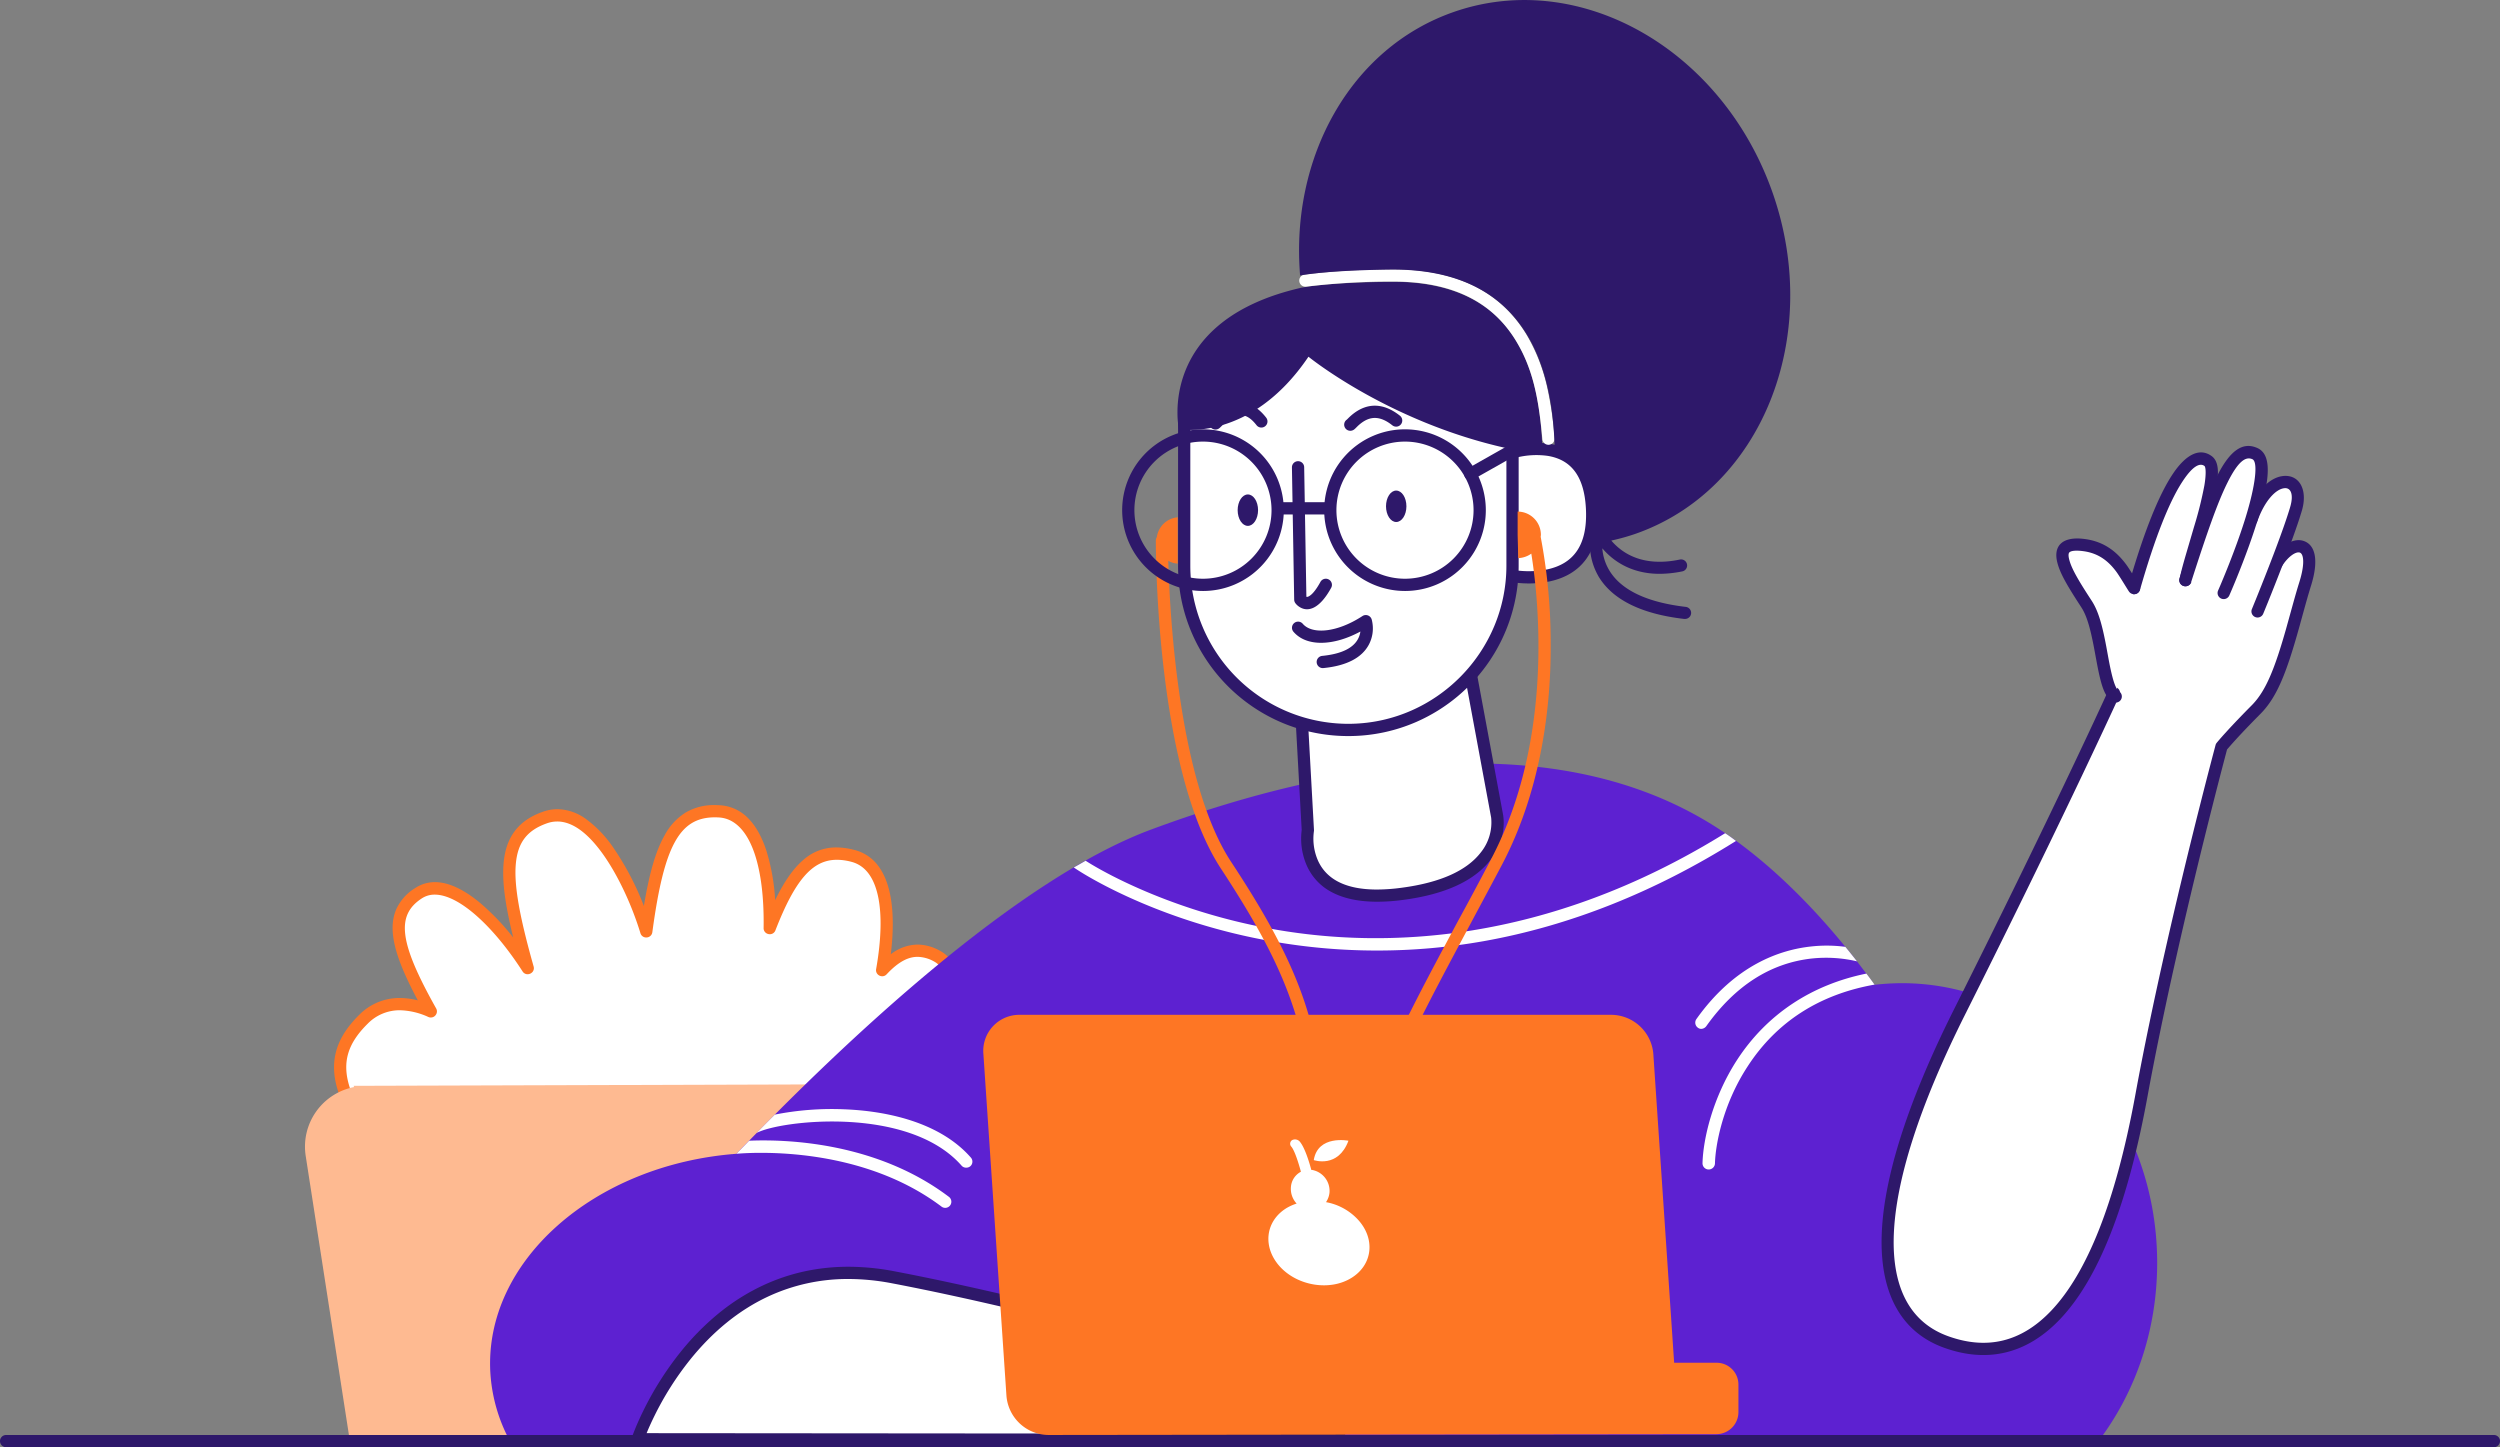 <svg xmlns="http://www.w3.org/2000/svg" viewBox="0 0 1225.1 709.2"><rect x="0" y="0" width="1225.1" height="709.2" fill="#808080" stroke="none"/><g data-name="support/solid"><g data-name="support_solid"><path d="M459.1 468.5c-9.6-5.1-17.8-2.7-26.8 6.9 4.1-23.2 4-51.3-14.4-56-18.9-4.9-29.6 6.9-40.7 35.4.4-24.4-4.4-55.9-24.6-57.2-22.7-1.4-30.3 17.3-35.9 58.8-7.1-23.2-26.6-63.9-49.6-55.8-22.5 7.9-21 29.6-8.5 73.8-12.3-19.1-37-47.5-53.5-36.7-15.7 10.2-11.4 26.9 6 57.9-11.5-5-23.4-5.5-33 3.9-21.5 21.2-11.1 41.3 18.6 78.6 29.8 37.3 243.7-28.7 253.8-45.5 10.2-16.9 26.1-54.7 8.6-64.1z" fill="#fff"/><path d="M237.895 592.415h-.008c-22.29 0-36.937-4.188-43.534-12.445a316.178 316.178 0 01-19.342-26.368c-4.657-7.327-7.666-13.449-9.469-19.265l-.22-.728c-2.027-6.887-2.161-13.113-.427-19.035 1.744-5.939 5.376-11.571 11.1-17.217a27.631 27.631 0 0119.9-8.299 35.847 35.847 0 018.6 1.105l.252.064-.436-.821c-6.843-12.951-10.4-22.126-11.529-29.749l-.057-.4c-.737-5.337-.233-9.871 1.54-13.86a23.634 23.634 0 019.2-10.21 17.4 17.4 0 019.681-2.907c6.558.003 14.03 3.448 22.199 10.248a118.511 118.511 0 0115.891 16.538l.258.321-.2-.826c-3.734-15.333-5.148-25.979-4.588-34.508l.065-.868c.549-6.567 2.359-11.8 5.533-15.982 3.19-4.207 7.7-7.293 13.8-9.433a21.339 21.339 0 017.097-1.242 24.407 24.407 0 0113.961 4.832 56.611 56.611 0 0113.14 13.661 137.993 137.993 0 0115.2 28.887l.022.058.18-1.067c2.628-15.444 5.628-25.654 9.725-33.1l.193-.346a29.424 29.424 0 0110.3-11.227 26.966 26.966 0 0114.381-3.698c.808 0 1.646.026 2.49.078a20.913 20.913 0 0113.739 6.27c3.693 3.673 6.7 8.962 8.941 15.718a100.486 100.486 0 014.374 24.315l.013.175.359-.734c4.309-8.714 8.707-14.917 13.443-18.962a24.053 24.053 0 0116.191-6.113 34.7 34.7 0 018.194 1.067l.6.15a20.818 20.818 0 0111.824 7.963c2.9 3.9 4.927 9.116 6.028 15.5 1.3 7.565 1.33 16.7.074 27.158l-.061.5.42-.3a21.814 21.814 0 0112.72-4.43 22.681 22.681 0 0110.505 2.786l.367.193a16.444 16.444 0 015.735 5.033 19.623 19.623 0 013.049 7.268c1.147 5.382.743 12.205-1.2 20.281-2.662 11.071-8.423 24.753-15.034 35.707-1.419 2.361-5.877 5.417-13.249 9.082a281.289 281.289 0 01-27.83 11.557 760.836 760.836 0 01-80.314 23.767c-18.883 4.5-36.339 7.959-51.882 10.278a290.3 290.3 0 01-41.904 3.58zm-41.942-97.352a21.882 21.882 0 00-15.746 6.573c-9.8 9.66-12.526 18.716-9.128 30.281 2.982 10.149 10.258 21.86 25.951 41.769l2.014 2.542c2.7 3.384 7.4 5.961 13.97 7.662 6.386 1.653 14.588 2.492 24.379 2.492 23.284 0 55.407-4.724 92.9-13.662a762.584 762.584 0 0079.457-23.5c10.452-3.8 19.605-7.539 26.47-10.825 6.7-3.208 10.751-5.749 11.713-7.348 6.317-10.468 11.812-23.5 14.339-34.014 1.615-6.718 2.055-12.332 1.306-16.685-.759-4.416-2.739-7.512-5.884-9.2a17.058 17.058 0 00-8.049-2.255c-4.685 0-9.291 2.5-14.5 7.866l-.66.692a2.9 2.9 0 01-2.157.959 3.114 3.114 0 01-2.359-1.1 2.924 2.924 0 01-.627-2.43c2.539-14.368 2.86-26.7.929-35.675-2.048-9.511-6.464-15.2-13.128-16.9a27.75 27.75 0 00-7-.974c-6.181 0-11.291 2.585-16.081 8.134-4.692 5.436-9.162 13.833-14.067 26.424a2.884 2.884 0 01-2.758 1.915 3.12 3.12 0 01-2.218-.909 2.912 2.912 0 01-.82-2.144c.258-15.653-1.504-28.907-5.104-38.331-3.776-9.892-9.543-15.366-16.679-15.825a35.028 35.028 0 00-2.141-.067c-9.03 0-15.123 3.842-19.757 12.458-4.554 8.47-7.9 21.983-10.845 43.816a2.953 2.953 0 01-2.988 2.6 2.907 2.907 0 01-2.854-2.123c-4.372-14.285-11.253-28.778-18.408-38.768-7.575-10.58-15.1-15.944-22.355-15.944a14.947 14.947 0 00-4.973.861c-9.79 3.438-14.371 9.383-15.318 19.879-.933 10.347 1.672 25.383 8.711 50.275a2.9 2.9 0 01-.445 2.595 3.193 3.193 0 01-2.5 1.238 2.869 2.869 0 01-2.465-1.387c-7.081-11-14.792-20.339-22.3-27.022-7.795-6.938-14.96-10.6-20.722-10.6a11.334 11.334 0 00-6.32 1.818c-6.671 4.334-9.168 9.9-8.1 18.064 1.064 8.112 5.715 19.169 15.079 35.853a2.915 2.915 0 01-.013 2.965 2.962 2.962 0 01-3.8 1.255 35.42 35.42 0 00-13.949-3.298z" fill="#fe7624"/><path d="M460.8 531.8l.2-.6-287.7.9.2.6a29.748 29.748 0 00-23.7 33.7l21.5 138.8 291.6-.9 21.5-138.8a29.654 29.654 0 00-23.6-33.7z" fill="#feba91"/><path d="M932 481.8a119.019 119.019 0 00-13.4.8c-23.9-33-51.3-61-80.1-78.8-75-46.2-178-33-274.1 2.6-66.1 24.4-149.8 103.2-203.5 159-70 5.3-123.8 52.9-120.6 107.4a80.582 80.582 0 009.6 33.4l234.9 1.6c.4-.6.8-1.3 1.2-1.9l348.4-1.2c.4.5.8 1 1.2 1.6l192.9-.3c17.9-23.7 28.6-54 28.6-87.1 0-75.8-56-137.1-125.1-137.1z" fill="#5d21d1"/><g fill="#fff"><path d="M845.4 408.3c-88.7 55-168.3 56.2-219.9 47.3-47.8-8.2-82.3-26.6-93.5-33.8-1.9 1.1-3.8 2.2-5.8 3.3 9.2 6.3 45.2 27.1 97.2 36.2a294.635 294.635 0 0051.3 4.5 298.4 298.4 0 0052.4-4.6c42.1-7.5 83.6-24 123.6-49.1-1.8-1.4-3.5-2.6-5.3-3.8z"/><path data-name="Path" d="M836.2 502.795c14.1-19.8 31.5-30.9 51.8-33.1a66.5 66.5 0 0122 1.4c-1.9-2.4-3.8-4.8-5.7-7.1a69.423 69.423 0 00-16.6-.2c-15.3 1.6-37.5 9-56.4 35.6a3.041 3.041 0 00.7 4.2 2.716 2.716 0 001.7.6 3.23 3.23 0 002.5-1.4zm1.1 70.305a3.08 3.08 0 003.1-2.9c.2-8.8 3.7-28.8 16-47.6 14.2-21.9 35.2-35.3 62.2-40.1-1.3-1.8-2.6-3.6-4-5.4-27 5.5-48.8 20-63.3 42.2-12.1 18.6-16.7 39-17 50.7a3.031 3.031 0 003 3.1zm-423.7-29.5a143.643 143.643 0 00-33.9 2.6c-3 3-6 6-8.9 9 11.1-6.1 74.3-13.7 100.4 16a2.9 2.9 0 002.3 1 3.057 3.057 0 002-.7 3 3 0 00.3-4.2c-16.9-19.3-46.2-23.1-62.2-23.7zm-54.7 22h.2a.139.139 0 00-.2 0z"/><path data-name="Path" d="M465 586.5c-35.3-26.7-79.3-28.3-97.9-27.5-2.1 2.2-4.2 4.3-6.2 6.4 10.7-.9 61.8-3.3 100.5 25.9a3 3 0 003.6-4.8z"/></g><path d="M312.5 705.3s32.8-97 125.1-79.4 218.6 55.4 218.6 55.4v24.3z" fill="#fff"/><path d="M656.198 708.6l-343.7-.3a3 3 0 01-2.84-3.961c.023-.069.055-.16.095-.271l.388-1.062c.145-.386.283-.748.422-1.1l.489-1.23a141.437 141.437 0 014.246-9.442 155.71 155.71 0 0118.11-28.579 127.26 127.26 0 0118.628-18.944 104.686 104.686 0 0121.872-13.819 96.733 96.733 0 0120.069-6.808 101.446 101.446 0 0121.779-2.324 120.073 120.073 0 0122.406 2.193c17.189 3.278 36.8 7.5 58.276 12.541l3.644.859a2413.64 2413.64 0 0140.3 9.931c26.091 6.658 53.663 14.092 81.95 22.1a3162.459 3162.459 0 0125.347 7.282l5.392 1.582 3.992 1.183a2.98 2.98 0 012.135 2.869v24.3a3 3 0 01-3 3zm-240.442-81.84a92.239 92.239 0 00-39.31 8.571c-14.231 6.641-27.136 17.1-38.355 31.081a149.626 149.626 0 00-17.409 27.475c-1.3 2.644-2.5 5.254-3.542 7.757l-.274.661 336.335.293v-19.06l-9.278-2.722a3276.845 3276.845 0 00-23.226-6.664l-4.2-1.187c-26.729-7.529-52.836-14.55-77.6-20.869a2338.1 2338.1 0 00-40.2-9.9c-22.839-5.408-43.584-9.9-61.661-13.344a114.049 114.049 0 00-21.28-2.092z" fill="#2e186a"/><path data-name="Path" d="M1041.3 347s-7.4-3.7-8.3-12.2 4.8-45.5 14-50.7c9.3-5.2 51.6-28.1 59.4-27.6s11 68.4-65.1 90.5z" fill="#fff"/><path data-name="Path" d="M1045.8 288.2c15.8-55.3 28.7-67.7 36.2-62.3 6.8 4.9-7 40.1-11 58.4" fill="#fff"/><path d="M1064.505 232.64l.485-.725c6.395-9.395 13.036-12.573 18.764-8.449 3.377 2.433 3.741 7.462 2.39 15.456l-.2 1.127c-.9 4.945-2.39 10.72-4.819 19.117l-3.971 13.55c-1.858 6.4-2.478 8.8-3.226 12.224a3 3 0 01-5.862-1.281l.284-1.276c.645-2.843 1.3-5.336 2.818-10.569l4-13.652a186.722 186.722 0 005.057-20.24l.123-.76c.812-5.219.557-8.352-.1-8.828-2.3-1.657-5.805.112-10.728 7.6l-.445.688c-6.319 9.923-13.222 27.314-20.39 52.4a3 3 0 01-5.77-1.646l.516-1.795c7.307-25.245 14.391-42.773 21.074-52.941z" fill="#2e186a"/><path d="M1115.5 276.2c7.9-12.9 21-12.2 14.2 9.7-6.7 21.4-11.6 49.2-24.1 61.8s-17 18.2-17 18.2-25 93.3-39.2 170.9c-20.5 112.2-59.3 133.8-95.5 120.9-36.2-12.8-42.9-63.6 6.5-162.1 49.4-98.6 75.5-156 75.5-156" fill="#fff"/><path d="M1112.942 274.634c4.485-7.323 11.008-11.431 16.239-9.439 5.761 2.195 6.884 10.02 3.519 21.153l-.726 2.359c-.866 2.852-1.757 5.978-2.936 10.246l-2.173 7.893c-6.357 22.93-11.063 34.677-18.879 42.7l-1.965 1.99c-4.086 4.151-7.494 7.737-10.278 10.779l-1.1 1.214a157.823 157.823 0 00-2.86 3.242l-.45.528-1.58 6-1.418 5.445a2879.334 2879.334 0 00-4.442 17.372c-5.709 22.614-11.418 46.275-16.746 69.82l-1.151 5.113a2051.908 2051.908 0 00-6.953 32.175l-.866 4.2q-2.781 13.57-5.116 26.093l-.705 3.821c-9.78 53.527-24.185 89.309-42.63 108.881-16.5 17.508-35.978 21.736-56.821 14.308-20.034-7.081-30.829-24.76-30.855-51.732-.026-28.082 11.49-66.023 34.953-113.1l4.611-9.218c18.685-37.405 35.183-71.192 49.436-101.025l5.544-11.643q5.135-10.823 9.316-19.772l4.382-9.421 2.878-6.257a3 3 0 015.53 2.321l-.376.837-3.118 6.766-4.281 9.194q-4.869 10.409-11 23.313l-4.2 8.8c-15.088 31.553-32.658 67.472-52.642 107.36-45.377 90.471-45.326 144.788-8.176 157.924 18.655 6.648 35.618 2.966 50.447-12.769 17.326-18.384 31.223-52.658 40.806-104.275l.289-1.569c1.976-10.8 4.223-22.244 6.715-34.253 2.5-12.028 5.216-24.528 8.127-37.394 5.043-22.287 10.426-44.671 15.827-66.178l2.2-8.7q1.532-6.024 2.929-11.423l1.864-7.16 1.592-6.028a3 3 0 01.559-1.1l.412-.5.545-.643a167.09 167.09 0 012.968-3.365l1.515-1.663c3.154-3.433 7.054-7.511 11.769-12.264l.456-.469c6.406-6.731 10.752-17.234 16.357-37.018l3.6-12.992c1-3.571 1.795-6.329 2.6-8.933l.361-1.164c2.7-8.7 2.057-13.5.21-14.207s-5.826 1.8-8.986 6.963a3 3 0 01-5.117-3.134z" fill="#2e186a"/><path data-name="Path" d="M1036.8 341.3c-7.2-4.9-6.3-33.1-14.4-45.4-10-15.3-19.8-31.2-1.3-28.8 15.9 2 20.9 16 24.6 21" fill="#fff"/><path data-name="Path_2_" d="M1008.151 275.585c-2.079-8.374 2.803-12.827 13.324-11.462 8.831 1.111 15.226 5.48 20.406 12.457l.242.332c1.891 2.647 5.49 8.678 5.964 9.369l.027.038a3 3 0 11-4.825 3.561l-.1-.145c-.854-1.263-4.595-7.525-6.124-9.585-4.276-5.759-9.3-9.193-16.348-10.079-3.677-.477-5.815-.138-6.6.578-.464.423-.62 1.406-.2 3.233l.061.254c1.04 4.19 4.046 9.551 10.6 19.6l.336.515c3.063 4.652 4.948 10.806 6.873 20.648l.389 2.031 1.165 6.35c1.829 9.681 3.257 14.141 5.055 15.479l.092.065a3 3 0 01-3.376 4.96c-3.752-2.553-5.365-7.274-7.556-18.8l-1.352-7.293-.195-1.02c-1.784-9.257-3.485-14.988-5.958-18.874l-1.858-2.867c-6.04-9.369-8.858-14.577-10.042-19.345z" fill="#2e186a"/><path data-name="Path" d="M1106.3 299.6s14.1-34.2 18.8-50.1c5.2-17.3-13-19.8-21.8 5.1" fill="#fff"/><path data-name="Path_2_" d="M1119.255 233.231c7.8-.507 11.6 7.089 8.818 16.791l-.1.328c-1.433 4.857-3.789 11.613-6.862 19.819l-.55 1.463q-.637 1.691-1.307 3.443c-1.949 5.1-4.019 10.378-6.1 15.6l-1.708 4.254-1.775 4.356-.6 1.458a3 3 0 01-5.61-2.122l2.417-5.944.81-2.012c2.077-5.17 4.154-10.432 6.123-15.549l1.277-3.336.858-2.265c3.2-8.5 5.666-15.5 7.155-20.459l.125-.42c1.915-6.373.336-9.607-2.582-9.418-4.32.281-9.885 6.106-13.516 16.381a3 3 0 11-5.657-2c4.346-12.292 11.611-19.902 18.784-20.368z" fill="#2e186a"/><path data-name="Path" d="M1089.7 290.598s27.7-62.7 15.3-68.3c-11.3-5.1-19.9 17.8-34.1 62" fill="#fff"/><path data-name="Path_2_" d="M1086.782 232.632c6.017-11.632 12.129-16.372 19.453-13.066 7.532 3.4 6.1 16.387-.633 37.593a300.453 300.453 0 01-3.834 11.236c-1.812 5-3.738 9.975-5.677 14.742l-.727 1.778a336.97 336.97 0 01-1.9 4.529l-1.023 2.369a3 3 0 01-5.488-2.425l.781-1.8.65-1.528a416.027 416.027 0 007.739-19.705c1.378-3.8 2.639-7.488 3.757-11.008l.49-1.564c5.051-16.351 6.187-27.488 3.396-28.746-3.472-1.567-7.172 1.43-12.048 11.126l-.56 1.131c-4.489 9.223-9.293 22.686-17.4 47.926a3.001 3.001 0 11-5.714-1.838l1.743-5.4c7.412-22.853 11.965-35.288 16.425-44.227z" fill="#2e186a"/><g transform="translate(552.2)"><path d="M84.8 336.2l3.9 70.7s-6.6 38.2 46.4 31.1c52.8-7 46.3-38.3 46.3-38.3l-16.3-87.8z" fill="#fff"/><path d="M122.746 441.886c-8.958 0-16.462-1.574-22.3-4.677a27.02 27.02 0 01-12.29-13.094 32.769 32.769 0 01-2.573-16.448c.02-.206.042-.4.064-.592l.041-.32-3.888-70.39a2.991 2.991 0 012.131-3.036l80.3-24.3a3 3 0 013.819 2.323l16.31 87.847c.032.168.065.375.1.616l.05.407a27.3 27.3 0 01-.8 10.279 31.29 31.29 0 01-5.487 10.863c-7.912 10.3-22.285 16.9-42.721 19.607a96.811 96.811 0 01-12.756.915zm40.016-126.145l-74.837 22.647 3.775 68.347a3.038 3.038 0 01-.009.452l-.031.224a9.977 9.977 0 00-.056.412l-.045.423a26.742 26.742 0 002.078 13.419c4.227 9.45 13.947 14.242 28.89 14.243a92.614 92.614 0 0012.183-.882c18.806-2.493 31.846-8.319 38.756-17.314a23.375 23.375 0 005.08-16.813c-.023-.2-.046-.368-.068-.5l-15.716-84.658z" fill="#2e186a"/><path d="M185.4 222.696s41-15.4 42.6 27.3-42.6 31.6-42.6 31.6" fill="#fff"/><path d="M189.37 218.428a45.966 45.966 0 0117.836-.957c14.132 2.303 23.051 12.642 23.793 32.416.766 20.447-8.337 31.639-23.635 34.987a52.582 52.582 0 01-18.985.341l-.968-.155c-1.22-.206-2.152-.4-2.74-.551a3 3 0 011.289-5.857l.651.147.31.065c.688.142 1.479.285 2.36.419a46.831 46.831 0 0016.8-.27c12.518-2.74 19.576-11.418 18.918-28.901l-.046-1.016c-.867-16.25-7.659-23.9-18.715-25.7a40.221 40.221 0 00-15.488.871c-1.01.239-1.943.492-2.782.745l-.412.127c-.306.1-.558.179-.752.245l-.35.124a3.002 3.002 0 11-2.109-5.621l.387-.141a46.734 46.734 0 014.638-1.318z" fill="#2e186a"/><path d="M108.5 357.7a80.4 80.4 0 01-80.4-80.4v-70.2a51.555 51.555 0 0151.5-51.5H150a39.05 39.05 0 0139 39v82.6a80.511 80.511 0 01-80.5 80.5z" fill="#fff"/><path d="M108.5 360.7a83.008 83.008 0 01-46.628-14.244 83.653 83.653 0 01-30.218-36.694A82.867 82.867 0 0125.1 277.3v-70.2a54.562 54.562 0 0154.5-54.5H150a42.047 42.047 0 0142 42v82.6a83.117 83.117 0 01-13.977 46.251 83.769 83.769 0 01-36.109 30.291 82.953 82.953 0 01-32.057 6.948zM79.6 158.6a48.555 48.555 0 00-48.5 48.5v70.2a77.476 77.476 0 0077.376 77.4l1.308-.011c42.026-.682 76.217-35.444 76.217-77.49V194.6a36.041 36.041 0 00-36-36z" fill="#2e186a"/><path data-name="Path" d="M207.7 315.3a277.361 277.361 0 00-4.9-52.2c0-.3.1-.7.1-1a11.4 11.4 0 00-11.4-11.4v11.4l.3 11.4a11.725 11.725 0 006.4-2.2c3.7 23 11 91.6-19.8 149.9-5.6 10.7-10.9 20.6-16.1 30.1-29 54.1-48.2 89.9-47.7 121.8a3.076 3.076 0 003 3 3.009 3.009 0 003-3c-.4-30.4 18.5-65.6 47-118.9 5.1-9.6 10.4-19.4 16.1-30.2 20.1-38.1 24.2-80.1 24-108.7zM20.3 274.8a10.321 10.321 0 004.6 1.4v-22.7a11.276 11.276 0 00-10.2 9.7 3.371 3.371 0 00-.5 1.7c0 4.6 0 112.3 32 160.9C78.9 475.6 89 504 91.3 552.2a3.058 3.058 0 003 2.9h.1a3.075 3.075 0 002.9-3.1c-2.3-49.6-12.6-78.6-46.1-129.5-25.6-38.8-30.1-119.6-30.9-147.7z" fill="#fe7624"/><path d="M83.849 226a3 3 0 013.042 2.773l.009.176 1.077 63.484.047.018a1.165 1.165 0 00.789-.067l.147-.059c1.542-.66 3.574-2.892 5.907-7.163a3 3 0 015.266 2.876c-5.481 10.037-11.379 12.56-16.09 9a6.908 6.908 0 01-1.506-1.524 3 3 0 01-.525-1.44l-.012-.223-1.1-64.8A3 3 0 0183.849 226zm31.608 75.889a3 3 0 014.513 1.636l.07.248c.073.277.155.641.232 1.084a16.941 16.941 0 01-1.728 11.129c-3.35 6.205-10.59 10.25-22.25 11.4a3 3 0 01-.588-5.971c9.819-.967 15.25-4 17.559-8.278a10.594 10.594 0 001.117-3.239l.065-.424-.091.05c-13.04 7.023-26.067 7.491-32.523.269l-.215-.247a3 3 0 014.565-3.893c4.641 5.445 16.926 4.318 29.274-3.764zm-4.29-99.294c6.546-4.979 14.318-5.511 22.7 1.157a3.002 3.002 0 01-3.735 4.7c-6.065-4.829-10.833-4.503-15.333-1.081a19.424 19.424 0 00-1.737 1.5l-1.1 1.089a6.523 6.523 0 01-.427.382 3.053 3.053 0 01-1.307.67 3 3 0 01-2.529-5.309l.13-.094.657-.653a26.44 26.44 0 012.681-2.361z" fill="#2e186a"/><ellipse cx="5" cy="7.7" rx="5" ry="7.7" transform="translate(127 240.4)" fill="#2e186a"/><ellipse cx="5" cy="7.7" rx="5" ry="7.7" transform="translate(54.3 242.3)" fill="#2e186a"/><path d="M45.354 201.649c7.489-5.974 15.701-6.256 22.913 3.008a3 3 0 11-4.734 3.686c-4.869-6.253-9.3-6.1-14.437-2a25.977 25.977 0 00-2.017 1.8l-1.18 1.172a7.642 7.642 0 01-.429.392 2.984 2.984 0 01-1.345.7 3 3 0 01-2.526-5.305l.115-.083.772-.774a33.308 33.308 0 012.868-2.596z" fill="#2e186a"/><path data-name="Path" d="M128.6 138.1c-19.5.3-34.3 1.2-43.1 2.9-71.6 16.3-60 69.3-60 69.3s35 6.7 63.5-35.5c0 0 39.1 31.9 97 44.8.9-.2 2-.5 3-.8v2.9a46.707 46.707 0 0114.6-1.5c-.6-20.9-4.4-47.3-21.6-64.3-12.2-12.1-30.2-18.1-53.4-17.8z" fill="#2e186a"/><path data-name="Path" d="M87.088 134.529A351.244 351.244 0 01131.932 132c30.908.328 51.568 11.716 63.805 31.801a88.58 88.58 0 0110.444 27 171.635 171.635 0 013.408 23.935 3 3 0 01-5.977.521l-.161-1.795c-1.865-20.148-5.064-33.788-12.837-46.542-11.149-18.288-29.879-28.614-58.732-28.92l-1.763-.006a342.914 342.914 0 00-42.206 2.478 3 3 0 11-.825-5.943z" fill="#fff"/><path data-name="Path" d="M316.5 94.6C291.8 24 221.8-15.7 160.1 5.9c-50.7 17.7-80 71.4-75.2 129.1 9.3-1.6 23.9-2.6 43.7-2.9 24.9-.3 44.3 6.2 57.7 19.5 19 18.8 22.9 47.3 23.4 69.5 9.2 2.5 17.7 10 18.4 28.9.1 1.9-1.6 16.6-1.2 16.5a31.6 31.6 0 004.5 16.4c6.9 11.1 20.9 18 41.7 20.4h.4a2.96 2.96 0 00.4-5.9c-18.8-2.2-31.4-8.1-37.3-17.6a24.467 24.467 0 01-3.6-11.1c5.1 6 14 12.5 28.1 12.5a56.866 56.866 0 0011.1-1.2 2.961 2.961 0 10-1.2-5.8c-18.2 3.8-28.3-3.1-33.6-9.3a103.666 103.666 0 0012.1-3.4c61.6-21.7 91.6-96.4 67-166.9z" fill="#2e186a"/><g fill="#2e186a"><path d="M136.3 289.6a39.61 39.61 0 01-15.414-76.088 39.61 39.61 0 0130.828 72.976A39.353 39.353 0 01136.3 289.6zm0-73.2a33.6 33.6 0 1033.6 33.6 33.638 33.638 0 00-33.6-33.6z"/><path data-name="Path" d="M98.9 246.1a3 3 0 01.176 5.995l-.176.005H75.1a3 3 0 01-.176-5.995l.176-.005zm88.623-28.112a3 3 0 013.109 5.129l-.156.095-20.7 11.7a3 3 0 01-3.109-5.129l.156-.095z"/><path data-name="Oval" d="M37.3 289.6a39.61 39.61 0 01-15.414-76.088 39.61 39.61 0 0130.828 72.976A39.353 39.353 0 0137.3 289.6zm0-73.2A33.6 33.6 0 1070.9 250a33.638 33.638 0 00-33.6-33.6z"/></g></g><path d="M841.2 667.8h-20.8l-10.2-151.3a20.85 20.85 0 00-20.5-19.2H499.8a17.674 17.674 0 00-17.9 19.2L493.2 684a20.85 20.85 0 0020.5 19.2l327.4-.4a10.819 10.819 0 0010.8-10.8v-13.3a10.693 10.693 0 00-10.7-10.9z" fill="#fe7624"/><g fill="#fff"><path data-name="Path" d="M665.2 597.4a28.182 28.182 0 00-15.4-8.3 10.226 10.226 0 001.7-4.6 10.449 10.449 0 00-8.6-11.2h-.3c-1.1-4.1-3.2-10.9-5.6-13.8a3.1 3.1 0 00-3.8-.8 2.084 2.084 0 00-.4 3.2c1.6 1.9 3.5 7.8 4.7 12.3a9.2 9.2 0 00-4.9 7.5 10.623 10.623 0 002.8 8.1 23.432 23.432 0 00-5.1 2.3c-10.4 6.5-11.7 19.3-2.9 28.8 8.8 9.4 24.5 11.8 34.9 5.3 10.5-6.5 11.8-19.4 2.9-28.8z"/><path data-name="Path" d="M660.8 559s-15-3-17 9.5c.1 0 11.9 4.2 17-9.5z"/></g><path d="M1222.1 703.2a3 3 0 01.176 5.995l-.176.005H3a3 3 0 01-.176-5.995L3 703.2z" fill="#2e186a"/></g></g></svg>